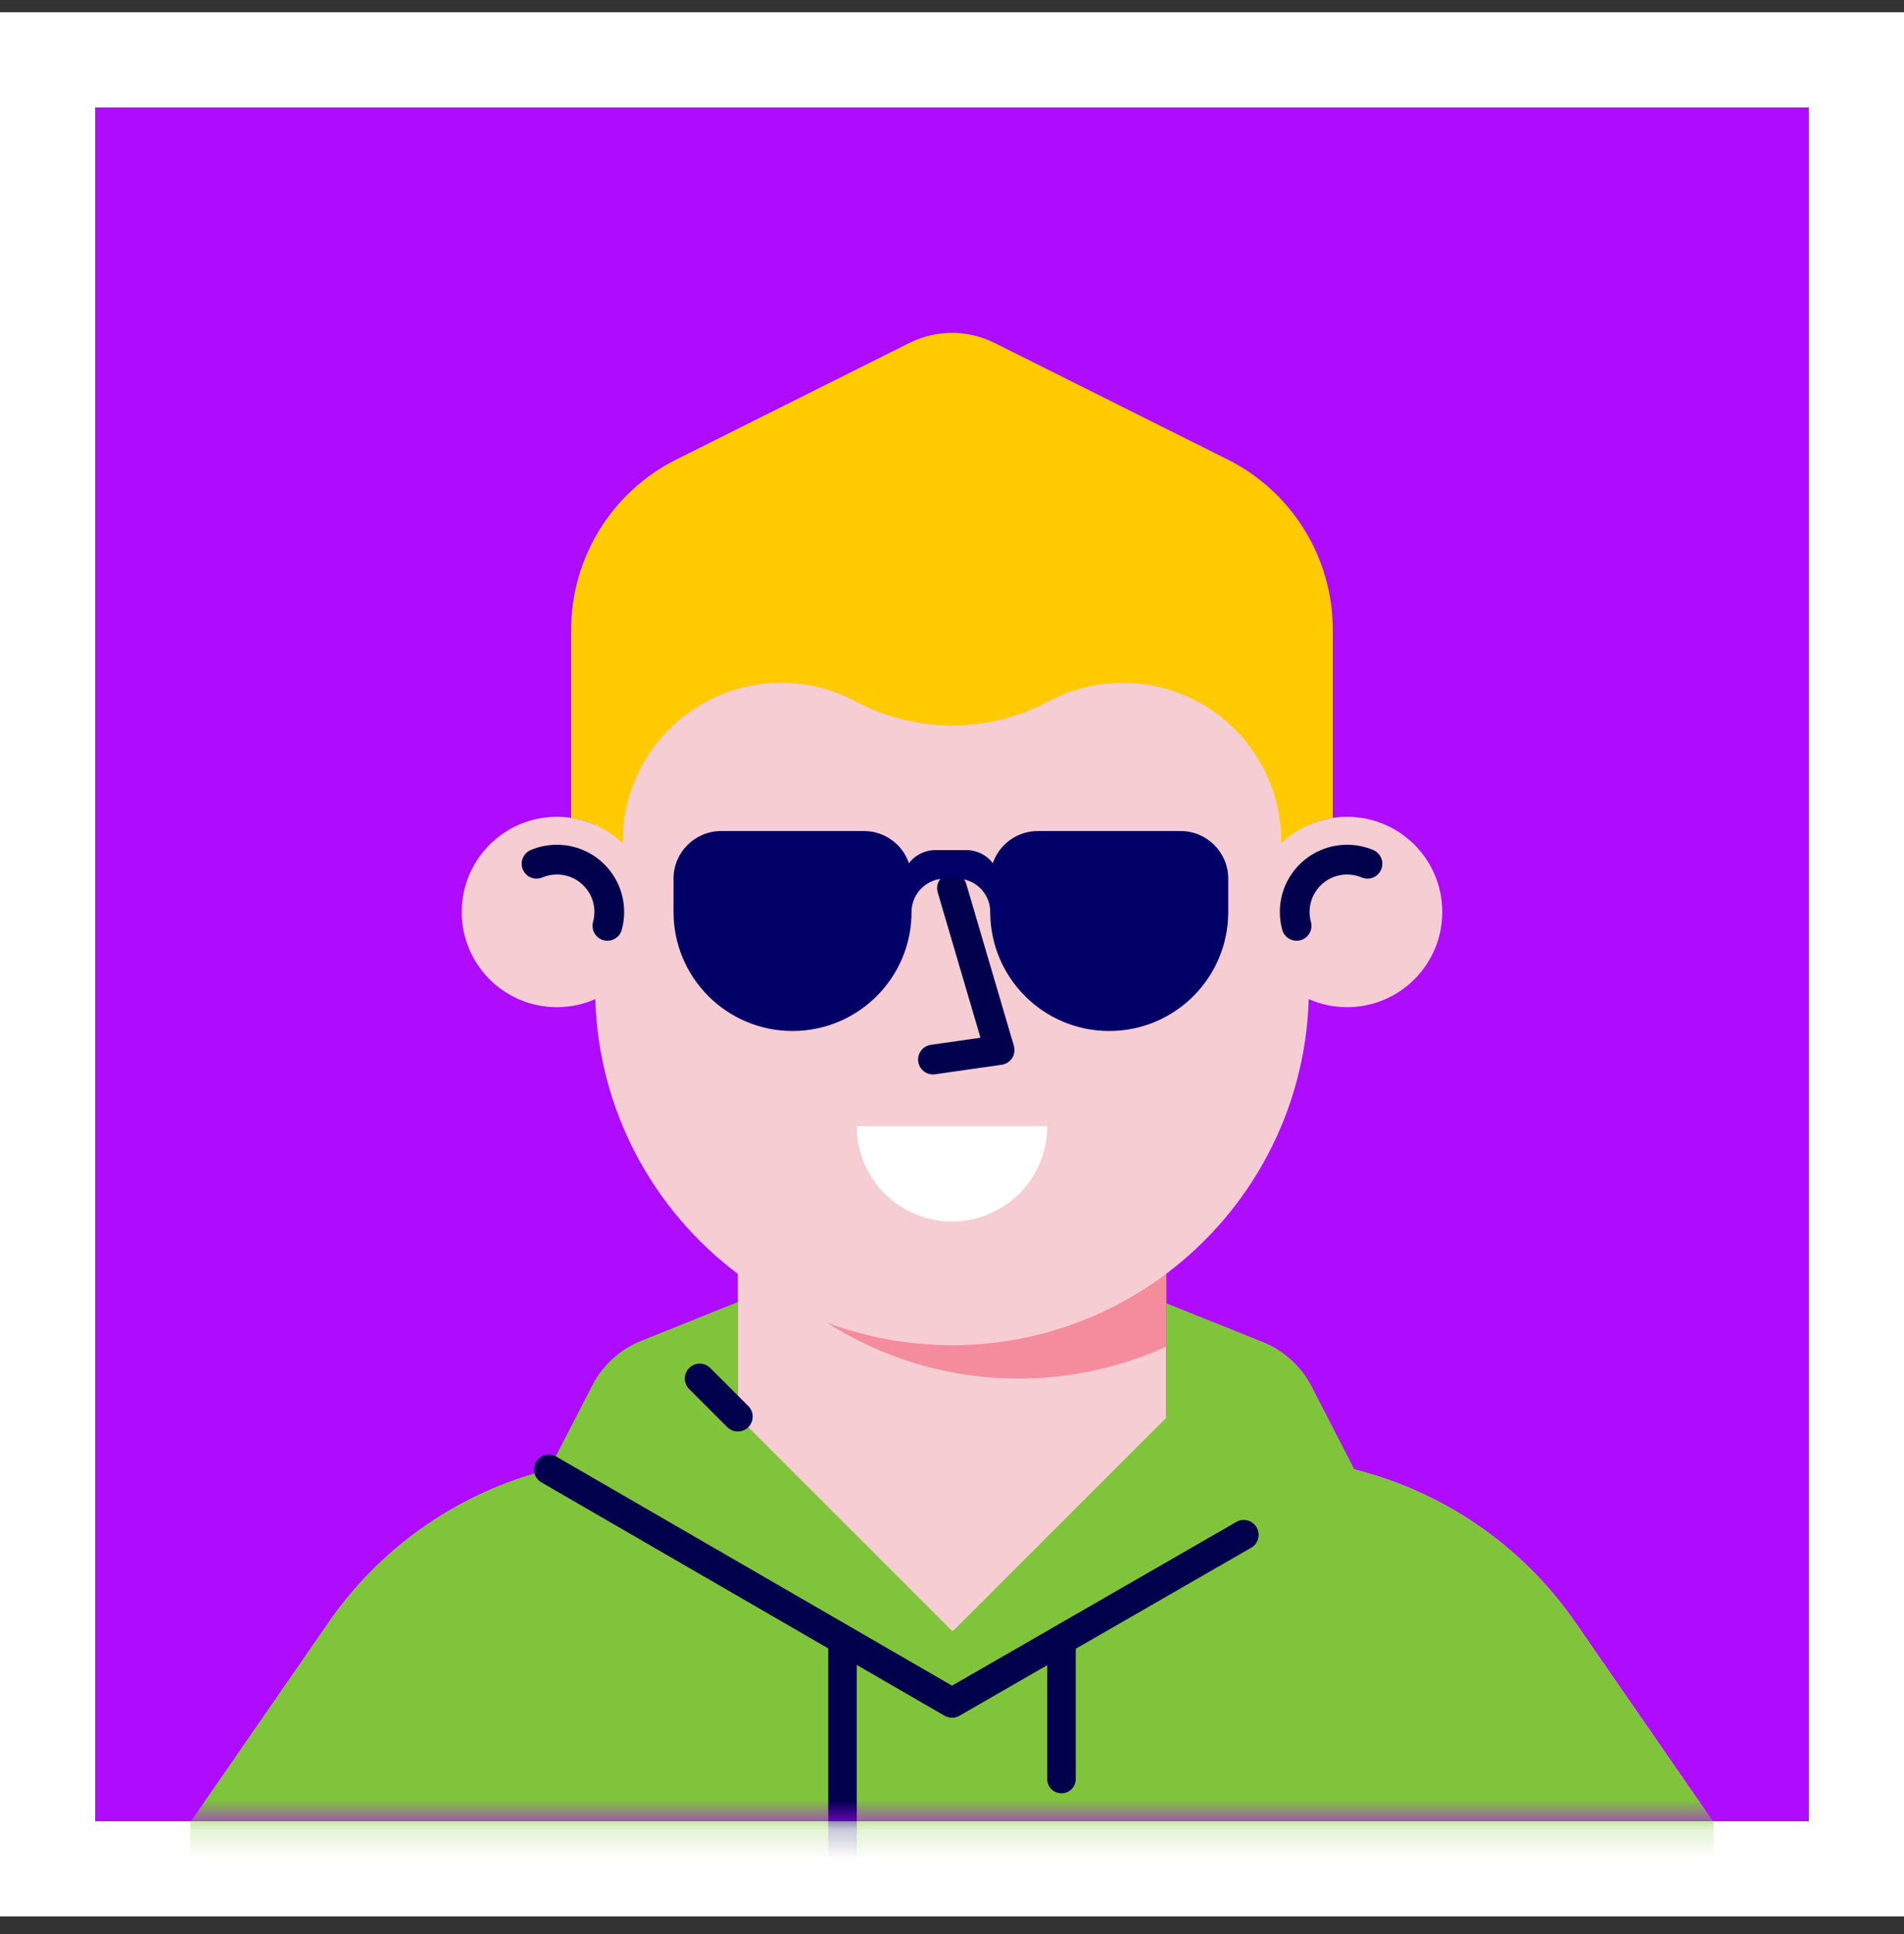 <svg width="64" height="65" viewBox="0 0 64 65" fill="none" xmlns="http://www.w3.org/2000/svg">
<rect x="0" y="0" width="64" height="65" fill="#333333" stroke="none"/>
<rect y="0.41" width="64" height="64" fill="white"/>
<rect x="3.2" y="3.61" width="57.6" height="57.6" fill="#AE0BFF"/>
<mask id="mask0_208_1850" style="mask-type:alpha" maskUnits="userSpaceOnUse" x="3" y="3" width="58" height="59">
<rect x="3.2" y="3.61" width="57.6" height="57.6" fill="white"/>
</mask>
<g mask="url(#mask0_208_1850)">
<path fill-rule="evenodd" clip-rule="evenodd" d="M52.954 54.528C51.256 52.072 48.753 50.287 45.878 49.481L39.2 47.611V42.811C42.023 40.69 43.877 37.353 43.991 33.578C44.385 33.752 44.821 33.85 45.28 33.85C47.047 33.85 48.48 32.418 48.48 30.651C48.48 28.883 47.047 27.451 45.28 27.451C44.824 27.451 44.392 27.547 44 27.718V26.811C44 20.183 38.627 14.81 32 14.81H32C25.372 14.81 20 20.183 20 26.811V27.718C19.608 27.547 19.175 27.451 18.72 27.451C16.953 27.451 15.52 28.883 15.52 30.651C15.52 32.418 16.953 33.85 18.72 33.85C19.179 33.85 19.614 33.752 20.009 33.578C20.123 37.353 21.977 40.69 24.8 42.811V47.611L18.122 49.481C15.247 50.287 12.744 52.072 11.046 54.528L6.4 61.249L6.4 66.01H57.6V61.249L52.954 54.528Z" fill="#F5CDD3"/>
<path fill-rule="evenodd" clip-rule="evenodd" d="M32 45.21C30.52 45.21 29.104 44.941 27.795 44.451C29.656 45.64 31.867 46.33 34.24 46.33C36.009 46.33 37.688 45.944 39.2 45.257V42.81C37.194 44.317 34.701 45.21 32 45.21Z" fill="#F48C9D"/>
<path d="M20.417 31.117C20.458 30.969 20.48 30.812 20.48 30.651C20.48 29.679 19.692 28.891 18.72 28.891C18.477 28.891 18.245 28.94 18.035 29.029" stroke="#00004D" stroke-linecap="round" stroke-linejoin="round"/>
<path d="M43.583 31.117C43.542 30.969 43.52 30.812 43.52 30.651C43.52 29.679 44.308 28.891 45.28 28.891C45.523 28.891 45.754 28.94 45.965 29.029" stroke="#00004D" stroke-linecap="round" stroke-linejoin="round"/>
<path fill-rule="evenodd" clip-rule="evenodd" d="M35.2 37.852C35.2 39.619 33.768 41.052 32 41.052C30.233 41.052 28.8 39.619 28.8 37.852H35.2Z" fill="white"/>
<path fill-rule="evenodd" clip-rule="evenodd" d="M38.56 31.13C38.56 31.837 37.987 32.41 37.28 32.41C36.573 32.41 36 31.837 36 31.13C36 30.423 36.573 29.85 37.28 29.85C37.987 29.85 38.56 30.423 38.56 31.13" fill="#00004D"/>
<path fill-rule="evenodd" clip-rule="evenodd" d="M28 31.13C28 31.837 27.427 32.41 26.72 32.41C26.013 32.41 25.44 31.837 25.44 31.13C25.44 30.423 26.013 29.85 26.72 29.85C27.427 29.85 28 30.423 28 31.13" fill="#00004D"/>
<path d="M32 29.85L33.6 35.29L31.36 35.61" stroke="#00004D" stroke-linecap="round" stroke-linejoin="round"/>
<path fill-rule="evenodd" clip-rule="evenodd" d="M43.067 28.343C43.532 27.897 44.132 27.591 44.8 27.491V26.811V21.166C44.8 18.742 43.43 16.526 41.262 15.442L33.431 11.526C32.53 11.076 31.47 11.076 30.569 11.526L22.738 15.442C20.57 16.526 19.2 18.742 19.2 21.166V27.491C19.868 27.591 20.468 27.897 20.934 28.343V28.274C20.934 26.688 21.641 25.184 22.862 24.172C24.527 22.793 26.86 22.558 28.768 23.576C30.788 24.654 33.213 24.654 35.233 23.576C37.14 22.558 39.473 22.793 41.138 24.172C42.36 25.184 43.067 26.688 43.067 28.274V28.343Z" fill="#FFCA00"/>
<path fill-rule="evenodd" clip-rule="evenodd" d="M57.6 61.248L52.954 54.528C51.256 52.072 48.753 50.286 45.878 49.481L45.524 49.382L44.093 46.604C43.74 45.92 43.154 45.386 42.44 45.099L39.2 43.8V47.648C39.199 47.649 39.199 47.65 39.199 47.651L32.041 54.809C32.027 54.809 32.014 54.81 32 54.81L24.8 47.61V43.76L21.56 45.06C20.846 45.346 20.259 45.88 19.907 46.564L18.452 49.388L18.122 49.481C15.247 50.286 12.744 52.072 11.046 54.528L6.4 61.248V66.01H57.6V61.248Z" fill="#80C43B"/>
<path d="M18.452 49.389L32 57.23L41.807 51.583" stroke="#00004D" stroke-linecap="round" stroke-linejoin="round"/>
<path fill-rule="evenodd" clip-rule="evenodd" d="M28.32 63.63V63.63C28.055 63.63 27.84 63.414 27.84 63.15V54.834L28.8 55.377V63.15C28.8 63.414 28.585 63.63 28.32 63.63" fill="#00004D"/>
<path fill-rule="evenodd" clip-rule="evenodd" d="M35.68 60.27V60.27C35.415 60.27 35.2 60.054 35.2 59.789V55.387L36.16 54.834V59.789C36.16 60.054 35.945 60.27 35.68 60.27" fill="#00004D"/>
<path d="M23.52 46.33L24.8 47.61" stroke="#00004D" stroke-linecap="round" stroke-linejoin="round"/>
<path fill-rule="evenodd" clip-rule="evenodd" d="M39.685 27.93H34.885C34.184 27.93 33.589 28.381 33.373 29.009C33.168 28.742 32.847 28.57 32.485 28.57H31.44C31.078 28.57 30.757 28.742 30.552 29.009C30.336 28.381 29.741 27.93 29.04 27.93H24.24C23.357 27.93 22.64 28.646 22.64 29.53V30.65C22.64 32.859 24.431 34.65 26.64 34.65C28.849 34.65 30.64 32.859 30.64 30.65C30.64 30.031 31.142 29.53 31.76 29.53H32.165C32.783 29.53 33.285 30.031 33.285 30.65C33.285 32.859 35.075 34.65 37.285 34.65C39.494 34.65 41.285 32.859 41.285 30.65V29.53C41.285 28.646 40.568 27.93 39.685 27.93" fill="#000066"/>
</g>
</svg>
